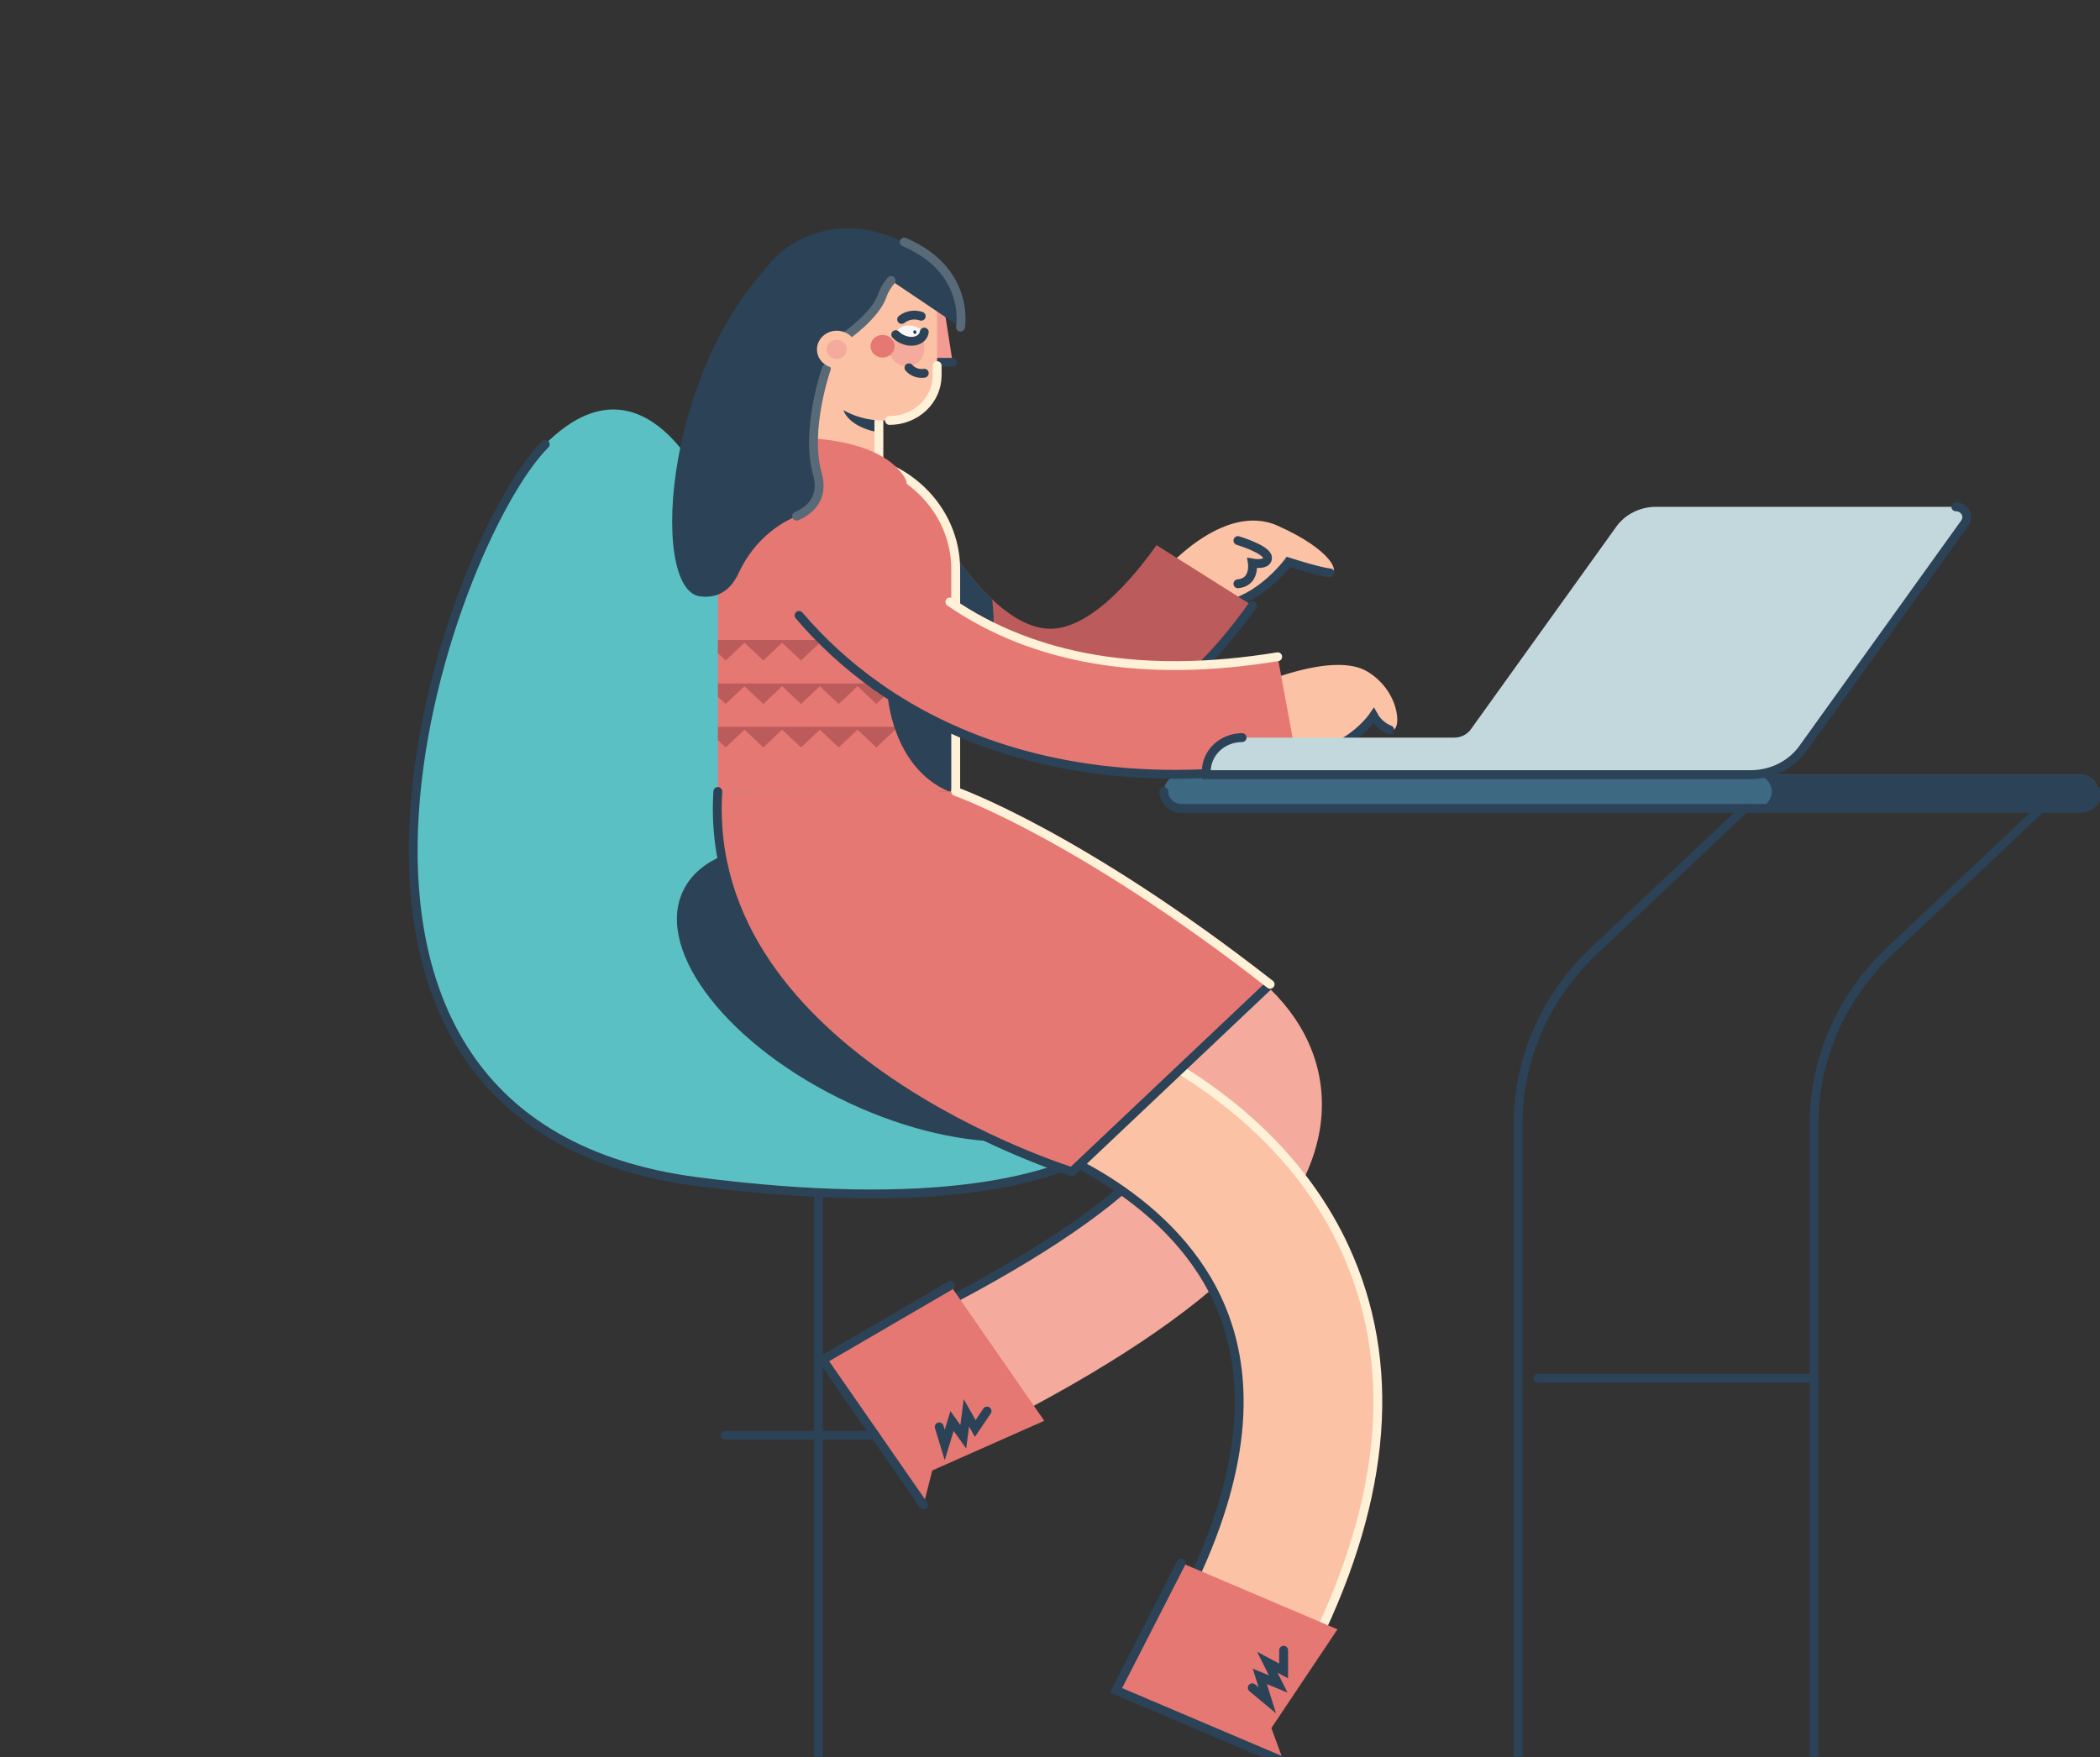 <svg width="92" height="77" viewBox="0 0 92 77" fill="none" xmlns="http://www.w3.org/2000/svg">
<rect x="0" y="0" width="92" height="77" fill="#333333" stroke="none"/>
<g clip-path="url(#clip0_305_4952)">
<path d="M91.118 33.935H51.773C51.338 33.935 50.986 34.268 50.986 34.678V34.679C50.986 35.09 51.338 35.422 51.773 35.422H91.118C91.552 35.422 91.905 35.09 91.905 34.679V34.678C91.905 34.268 91.552 33.935 91.118 33.935Z" fill="#3D6982"/>
<path d="M91.119 33.939H76.835C77.043 33.939 77.243 34.017 77.391 34.157C77.539 34.296 77.622 34.485 77.622 34.682C77.622 34.879 77.539 35.068 77.391 35.208C77.243 35.347 77.043 35.425 76.835 35.425H91.119C91.328 35.425 91.528 35.347 91.675 35.208C91.823 35.068 91.906 34.879 91.906 34.682C91.906 34.485 91.823 34.296 91.675 34.157C91.528 34.017 91.328 33.939 91.119 33.939Z" fill="#2B4257"/>
<path d="M91.905 34.68C91.905 34.778 91.885 34.874 91.845 34.965C91.805 35.055 91.747 35.137 91.674 35.206C91.601 35.275 91.514 35.329 91.418 35.367C91.323 35.404 91.22 35.423 91.117 35.423H51.774C51.671 35.423 51.568 35.404 51.473 35.367C51.377 35.329 51.29 35.275 51.217 35.206C51.144 35.137 51.086 35.055 51.046 34.965C51.006 34.874 50.986 34.778 50.986 34.68" stroke="#2B4257" stroke-width="0.388" stroke-miterlimit="10" stroke-linecap="round"/>
<path d="M48.538 44.379L30.961 21.499C30.961 21.499 28.232 15.103 23.886 19.466C19.54 23.828 10.632 49.2 30.556 51.776C50.913 54.401 53.118 46.668 48.538 44.379Z" fill="#5BC0C3"/>
<path d="M48.544 48.143C49.963 45.614 46.965 41.49 41.846 38.931C36.727 36.373 31.427 36.349 30.007 38.878C28.588 41.407 31.587 45.531 36.705 48.09C41.824 50.648 47.124 50.672 48.544 48.143Z" fill="#2B4257"/>
<path d="M23.886 19.466C19.54 23.83 10.632 49.201 30.556 51.776C50.913 54.405 53.118 46.672 48.538 44.382" stroke="#2B4257" stroke-width="0.388" stroke-miterlimit="10" stroke-linecap="round"/>
<path d="M50.914 25.102C50.914 25.102 53.556 21.954 55.974 23.035C58.393 24.115 58.711 25.133 58.266 25.102C57.821 25.07 56.439 24.625 56.439 24.625C56.439 24.625 55.227 26.282 53.576 26.532" fill="#FBC2A5"/>
<path d="M58.268 25.101C57.823 25.069 56.441 24.624 56.441 24.624C56.441 24.624 55.229 26.282 53.578 26.531" stroke="#2B4257" stroke-width="0.388" stroke-miterlimit="10" stroke-linecap="round"/>
<path d="M54.992 30.042C54.992 30.042 58.394 28.508 59.91 29.428C61.426 30.348 61.426 32.221 60.887 31.984C60.582 31.862 60.332 31.644 60.18 31.366C60.18 31.366 58.523 33.817 55.646 32.75" fill="#FBC2A5"/>
<path d="M60.885 31.982C60.58 31.86 60.33 31.641 60.177 31.364C60.177 31.364 58.521 33.815 55.643 32.748" stroke="#2B4257" stroke-width="0.388" stroke-miterlimit="10" stroke-linecap="round"/>
<path d="M43.291 62.64L40.43 57.594C44.965 55.304 48.236 53.154 50.155 51.203C51.273 50.067 51.889 49.015 51.846 48.316C51.78 47.267 49.948 46.353 49.613 46.229L51.826 40.902C52.822 41.292 53.757 41.81 54.602 42.443C56.623 43.951 57.767 45.867 57.899 47.979C58.046 50.33 56.934 52.725 54.597 55.099C52.188 57.548 48.49 60.013 43.291 62.64Z" fill="#F4AB9D"/>
<path d="M40.43 57.596C44.965 55.306 48.236 53.156 50.155 51.205" stroke="#2B4257" stroke-width="0.388" stroke-miterlimit="10" stroke-linecap="round"/>
<path d="M46.039 32.32C45.785 32.32 45.532 32.307 45.279 32.283C39.276 31.691 35.901 24.134 35.535 23.275L40.227 21.501L37.881 22.388L40.225 21.497C41.033 23.37 43.451 27.315 45.808 27.54C47.655 27.722 49.648 25.327 50.666 23.886L54.867 26.535C52.146 30.378 49.18 32.32 46.039 32.32Z" fill="#BC5B5B"/>
<path d="M40.225 21.5H40.211L38.583 22.119C37.74 22.849 37.096 24.163 36.826 25.756C37.999 27.697 39.939 30.239 42.593 31.514C43.176 30.45 43.533 29.014 43.533 27.431C43.533 27.041 43.511 26.651 43.467 26.264C42.003 24.889 40.76 22.742 40.225 21.5Z" fill="#2B4257"/>
<path d="M54.868 26.535C52.147 30.378 49.181 32.32 46.041 32.32" stroke="#2B4257" stroke-width="0.388" stroke-miterlimit="10" stroke-linecap="round"/>
<path d="M57.599 71.998L52.093 69.6C54.498 64.679 54.931 60.449 53.373 57.023C51.137 52.097 45.389 50.194 45.327 50.175H45.34L47.244 44.739C47.583 44.844 55.565 47.409 58.916 54.691C61.215 59.694 60.77 65.512 57.599 71.998Z" fill="#FBC2A5"/>
<path d="M47.248 44.748C47.587 44.854 55.569 47.419 58.92 54.701C61.215 59.693 60.77 65.511 57.599 71.997" stroke="#FFF1D7" stroke-width="0.388" stroke-miterlimit="10" stroke-linecap="round"/>
<path d="M52.093 69.597C54.498 64.678 54.931 60.448 53.373 57.023C51.137 52.096 45.389 50.193 45.327 50.174" stroke="#2B4257" stroke-width="0.388" stroke-miterlimit="10" stroke-linecap="round"/>
<path d="M31.45 34.68H41.871V35.888C41.872 36.533 41.738 37.173 41.476 37.77C41.215 38.367 40.831 38.91 40.347 39.367C39.863 39.824 39.288 40.186 38.656 40.434C38.024 40.681 37.346 40.808 36.661 40.808C35.279 40.808 33.954 40.29 32.977 39.368C32 38.446 31.451 37.195 31.451 35.891V34.68H31.45Z" fill="#E57873"/>
<path d="M36.661 20.023C38.043 20.023 39.368 20.541 40.346 21.463C41.323 22.385 41.871 23.635 41.871 24.939V34.68H31.45V24.939C31.45 24.294 31.585 23.654 31.847 23.058C32.109 22.461 32.493 21.919 32.977 21.462C33.461 21.006 34.035 20.643 34.667 20.396C35.299 20.149 35.977 20.022 36.661 20.023Z" fill="#E57873"/>
<path d="M41.871 28.042H40.996H40.74H39.346H39.09H37.695H37.44H36.045H35.789H34.394H34.139H32.744H32.488H31.45V28.62L31.791 28.941L32.615 28.162L33.441 28.941L34.266 28.162L35.092 28.941L35.916 28.162L36.742 28.941L37.567 28.162L38.393 28.941L39.217 28.162L40.043 28.941L40.868 28.162L41.694 28.941L41.871 28.772V28.042Z" fill="#BC5B5B"/>
<path d="M41.871 29.947H40.996H40.74H39.346H39.09H37.695H37.44H36.045H35.789H34.394H34.139H32.744H32.488H31.45V30.526L31.791 30.846L32.615 30.067L33.441 30.846L34.266 30.067L35.092 30.846L35.916 30.067L36.742 30.846L37.567 30.067L38.393 30.846L39.217 30.067L40.043 30.846L40.868 30.067L41.694 30.846L41.871 30.677V29.947Z" fill="#BC5B5B"/>
<path d="M41.871 31.849H40.996H40.74H39.346H39.09H37.695H37.44H36.045H35.789H34.394H34.139H32.744H32.488H31.45V32.428L31.791 32.749L32.615 31.971L33.441 32.749L34.266 31.971L35.092 32.749L35.916 31.971L36.742 32.749L37.567 31.971L38.393 32.749L39.217 31.971L40.043 32.749L40.868 31.971L41.694 32.749L41.871 32.581V31.849Z" fill="#BC5B5B"/>
<path d="M38.882 30.395C38.882 30.395 39.046 33.601 41.569 34.68H41.872V30.929L38.882 30.395Z" fill="#2B4257"/>
<path d="M41.869 34.68V24.939C41.869 23.635 41.32 22.385 40.343 21.463C39.366 20.541 38.041 20.023 36.659 20.023" stroke="#FFF1D7" stroke-width="0.388" stroke-miterlimit="10" stroke-linecap="round"/>
<path d="M35.288 20.39L38.5 20.428V17.31L35.288 16.97V20.39Z" fill="#FBC2A5"/>
<path d="M35.291 16.97V20.39" stroke="#2B4257" stroke-width="0.388" stroke-miterlimit="10" stroke-linecap="round"/>
<path d="M38.505 18.944C37.579 18.795 36.903 18.297 36.903 17.708C36.905 17.562 36.946 17.419 37.022 17.291L38.509 17.31L38.505 18.944Z" fill="#2B4257"/>
<path d="M41.054 11.515L40.468 15.874H41.733L41.054 11.515Z" fill="#F39B92"/>
<path d="M40.468 15.876H41.733" stroke="#2B4257" stroke-width="0.388" stroke-miterlimit="10" stroke-linecap="round"/>
<path d="M38.504 20.429V17.311" stroke="#FFF1D7" stroke-width="0.388" stroke-miterlimit="10" stroke-linecap="round"/>
<path d="M35.362 19.203C35.362 19.203 38.553 19.223 39.612 20.891C40.671 22.559 33.896 21.351 33.896 21.351" fill="#E57873"/>
<path d="M36.201 11.515H41.052V16.453C41.052 16.976 40.832 17.477 40.441 17.846C40.05 18.215 39.519 18.423 38.965 18.423H38.678C37.785 18.423 36.928 18.088 36.296 17.492C35.664 16.897 35.309 16.089 35.307 15.246V12.36C35.307 12.136 35.402 11.921 35.569 11.763C35.737 11.605 35.964 11.516 36.201 11.516V11.515Z" fill="#FBC2A5"/>
<path d="M42.078 14.337C42.078 14.337 42.54 11.857 39.612 10.607C39.2 10.417 38.771 10.263 38.33 10.147H38.319C37.364 9.905 36.351 9.969 35.438 10.328C32.521 11.496 31.672 15.022 35.23 17.814L37.019 14.761C37.019 14.761 38.403 13.807 38.662 12.916C38.751 12.689 38.878 12.478 39.039 12.29" fill="#2B4257"/>
<path d="M42.078 14.336C42.078 14.336 42.541 11.856 39.613 10.605" stroke="#586977" stroke-width="0.388" stroke-miterlimit="10" stroke-linecap="round"/>
<path d="M37.02 14.753C37.02 14.753 38.404 13.8 38.664 12.908C38.753 12.684 38.88 12.475 39.04 12.29" stroke="#586977" stroke-width="0.388" stroke-miterlimit="10" stroke-linecap="round"/>
<path d="M41.056 16.021V16.454C41.056 16.712 41.002 16.969 40.897 17.208C40.792 17.447 40.638 17.664 40.444 17.847C40.251 18.03 40.02 18.175 39.767 18.274C39.514 18.373 39.242 18.423 38.968 18.423" stroke="#FFF1D7" stroke-width="0.388" stroke-miterlimit="10" stroke-linecap="round"/>
<path d="M39.245 14.811C39.265 14.796 39.283 14.778 39.299 14.759C39.323 14.731 39.354 14.709 39.389 14.695C39.424 14.68 39.462 14.673 39.501 14.675H40.49V15.337C40.49 15.431 40.471 15.524 40.432 15.611C40.394 15.697 40.338 15.776 40.268 15.843C40.197 15.909 40.114 15.962 40.022 15.998C39.929 16.034 39.831 16.052 39.731 16.052C39.53 16.052 39.337 15.976 39.195 15.842C39.053 15.708 38.973 15.526 38.973 15.337C38.973 15.235 38.997 15.135 39.044 15.044C39.091 14.953 39.16 14.873 39.245 14.811Z" fill="#F4AB9D"/>
<path d="M40.492 14.551C40.448 14.819 40.177 14.991 39.826 14.948C39.602 14.918 39.396 14.817 39.242 14.662C39.285 14.394 39.556 14.222 39.907 14.265C40.13 14.294 40.337 14.395 40.492 14.551Z" fill="#F7F7F7"/>
<path d="M40.492 14.552C40.448 14.82 40.177 14.992 39.826 14.949C39.602 14.919 39.396 14.818 39.242 14.663" stroke="#2B4257" stroke-width="0.388" stroke-miterlimit="10" stroke-linecap="round"/>
<path d="M40.098 14.633C40.135 14.625 40.157 14.583 40.147 14.539C40.136 14.495 40.098 14.465 40.061 14.472C40.024 14.48 40.002 14.522 40.012 14.566C40.022 14.611 40.061 14.64 40.098 14.633Z" fill="#2B4257"/>
<path d="M38.665 15.666C38.955 15.666 39.191 15.444 39.191 15.17C39.191 14.896 38.955 14.674 38.665 14.674C38.375 14.674 38.139 14.896 38.139 15.17C38.139 15.444 38.375 15.666 38.665 15.666Z" fill="#E57873"/>
<path d="M40.359 13.856C40.216 13.806 40.061 13.793 39.91 13.817C39.759 13.842 39.618 13.904 39.5 13.996" stroke="#2B4257" stroke-width="0.388" stroke-miterlimit="10" stroke-linecap="round"/>
<path d="M39.821 16.115C39.901 16.207 40.005 16.278 40.123 16.32C40.241 16.362 40.368 16.373 40.493 16.354" stroke="#2B4257" stroke-width="0.388" stroke-miterlimit="10" stroke-linecap="round"/>
<path d="M36.198 16.158C36.198 16.158 35.259 18.851 35.808 20.767C36.082 21.721 35.589 22.322 34.898 22.614C33.749 23.099 32.867 24.011 32.364 25.1C32.061 25.748 31.556 26.245 30.669 26.131C28.379 25.845 29.112 15.413 34.541 10.804" fill="#2B4257"/>
<path d="M36.2 16.159C36.2 16.159 35.261 18.851 35.81 20.767C36.084 21.721 35.591 22.322 34.9 22.615" stroke="#586977" stroke-width="0.388" stroke-miterlimit="10" stroke-linecap="round"/>
<path d="M36.66 16.13C37.139 16.13 37.528 15.763 37.528 15.31C37.528 14.858 37.139 14.491 36.66 14.491C36.18 14.491 35.791 14.858 35.791 15.31C35.791 15.763 36.18 16.13 36.66 16.13Z" fill="#FBC2A5"/>
<path d="M36.658 15.728C36.903 15.728 37.102 15.54 37.102 15.309C37.102 15.077 36.903 14.889 36.658 14.889C36.412 14.889 36.213 15.077 36.213 15.309C36.213 15.54 36.412 15.728 36.658 15.728Z" fill="#F4AB9D"/>
<path d="M63.251 77.187H32.655" stroke="#2B4257" stroke-width="0.388" stroke-miterlimit="10" stroke-linecap="round"/>
<path d="M30.66 77.187H29.529" stroke="#2B4257" stroke-width="0.388" stroke-miterlimit="10" stroke-linecap="round"/>
<path d="M31.448 34.68H41.869C41.869 34.68 47.241 36.56 55.645 43.128L46.964 51.34C46.964 51.34 30.714 46.34 31.448 34.68Z" fill="#E57873"/>
<path d="M55.644 43.127L46.963 51.34" stroke="#2B4257" stroke-width="0.388" stroke-miterlimit="10" stroke-linecap="round"/>
<path d="M41.867 34.68C41.867 34.68 47.239 36.56 55.643 43.128" stroke="#FFF1D7" stroke-width="0.388" stroke-miterlimit="10" stroke-linecap="round"/>
<path d="M46.964 51.34C46.964 51.34 30.714 46.34 31.448 34.68" stroke="#2B4257" stroke-width="0.388" stroke-miterlimit="10" stroke-linecap="round"/>
<path d="M51.516 33.926C45.295 33.926 41.024 31.938 38.366 30.041C34.706 27.429 33.252 24.474 33.099 24.146L37.721 22.219L37.713 22.202C37.724 22.225 38.84 24.468 41.612 26.375C45.313 28.922 50.145 29.73 55.974 28.777L56.838 33.475C55.081 33.769 53.3 33.92 51.516 33.926Z" fill="#E57873"/>
<path d="M38.367 30.041C37.117 29.151 35.987 28.118 35.006 26.966" stroke="#2B4257" stroke-width="0.388" stroke-miterlimit="10" stroke-linecap="round"/>
<path d="M41.613 26.374C45.315 28.922 50.147 29.73 55.975 28.776" stroke="#FFF1D7" stroke-width="0.388" stroke-miterlimit="10" stroke-linecap="round"/>
<path d="M56.839 33.476C55.081 33.77 53.301 33.921 51.516 33.928C45.295 33.928 41.025 31.939 38.367 30.043" stroke="#2B4257" stroke-width="0.388" stroke-miterlimit="10" stroke-linecap="round"/>
<path d="M58.594 71.392L51.75 68.478L48.892 74.063L56.237 77.187L55.698 75.717L58.594 71.392Z" fill="#E57873"/>
<path d="M51.75 68.478L48.892 74.063L56.237 77.187" stroke="#2B4257" stroke-width="0.388" stroke-miterlimit="10" stroke-linecap="round"/>
<path d="M54.862 73.953L55.519 74.501L55.191 73.452L55.999 73.786L55.519 72.833L56.235 73.214V72.308" stroke="#2B4257" stroke-width="0.388" stroke-miterlimit="10" stroke-linecap="round"/>
<path d="M45.748 62.254L41.638 56.323L36.045 59.582L40.459 65.942L40.842 64.43L45.748 62.254Z" fill="#E57873"/>
<path d="M41.638 56.323L36.045 59.582L40.459 65.942" stroke="#2B4257" stroke-width="0.388" stroke-miterlimit="10" stroke-linecap="round"/>
<path d="M41.146 62.519L41.388 63.314L41.708 62.262L42.2 62.955L42.338 61.907L42.725 62.591L43.241 61.827" stroke="#2B4257" stroke-width="0.388" stroke-miterlimit="10" stroke-linecap="round"/>
<path d="M54.232 23.686C54.232 23.686 55.512 24.068 55.529 24.433C55.546 24.798 54.866 24.671 54.866 24.671C54.866 24.671 55 25.509 54.232 25.579" stroke="#2B4257" stroke-width="0.388" stroke-miterlimit="10" stroke-linecap="round"/>
<path d="M35.854 52.312V77.187" stroke="#2B4257" stroke-width="0.388" stroke-miterlimit="10" stroke-linecap="round"/>
<path d="M31.771 62.889H38.341" stroke="#2B4257" stroke-width="0.388" stroke-miterlimit="10" stroke-linecap="round"/>
<path d="M70.812 23.073L64.435 31.959C64.355 32.07 64.247 32.161 64.121 32.224C63.995 32.287 63.855 32.32 63.712 32.32H54.414C54.208 32.32 54.003 32.358 53.813 32.433C53.623 32.507 53.45 32.616 53.304 32.754C53.158 32.892 53.043 33.055 52.964 33.234C52.885 33.414 52.845 33.607 52.845 33.801V33.941H76.698C77.149 33.941 77.593 33.837 77.992 33.638C78.391 33.438 78.731 33.149 78.985 32.797L86.079 22.914C86.127 22.846 86.156 22.766 86.16 22.684C86.165 22.602 86.146 22.52 86.105 22.448C86.064 22.375 86.003 22.314 85.929 22.272C85.854 22.229 85.769 22.207 85.681 22.207H72.543C72.201 22.207 71.865 22.287 71.564 22.438C71.262 22.589 71.004 22.807 70.812 23.073Z" fill="#C3D8DD"/>
<path d="M54.416 32.32C54.21 32.32 54.006 32.358 53.816 32.433C53.625 32.507 53.452 32.616 53.306 32.754C53.161 32.892 53.045 33.055 52.967 33.234C52.888 33.414 52.847 33.607 52.847 33.801V33.941H76.7C77.151 33.941 77.596 33.837 77.994 33.638C78.393 33.438 78.734 33.149 78.987 32.797L86.081 22.914C86.13 22.846 86.158 22.766 86.163 22.684C86.168 22.602 86.148 22.52 86.108 22.448C86.067 22.375 86.006 22.314 85.931 22.272C85.856 22.229 85.771 22.207 85.684 22.207" stroke="#2B4257" stroke-width="0.388" stroke-miterlimit="10" stroke-linecap="round"/>
<path d="M76.441 35.423L69.841 41.652C67.707 43.666 66.507 46.397 66.506 49.246V77.192H75.428" stroke="#2B4257" stroke-width="0.388" stroke-miterlimit="10" stroke-linecap="round"/>
<path d="M89.406 35.423L82.808 41.652C81.75 42.649 80.912 43.833 80.339 45.136C79.767 46.439 79.472 47.835 79.472 49.246V77.192H88.394" stroke="#2B4257" stroke-width="0.388" stroke-miterlimit="10" stroke-linecap="round"/>
<path d="M67.38 60.393H79.475" stroke="#2B4257" stroke-width="0.388" stroke-miterlimit="10" stroke-linecap="round"/>
</g>
<defs>
<clipPath id="clip0_305_4952">
<rect width="92" height="77" fill="white"/>
</clipPath>
</defs>
</svg>
